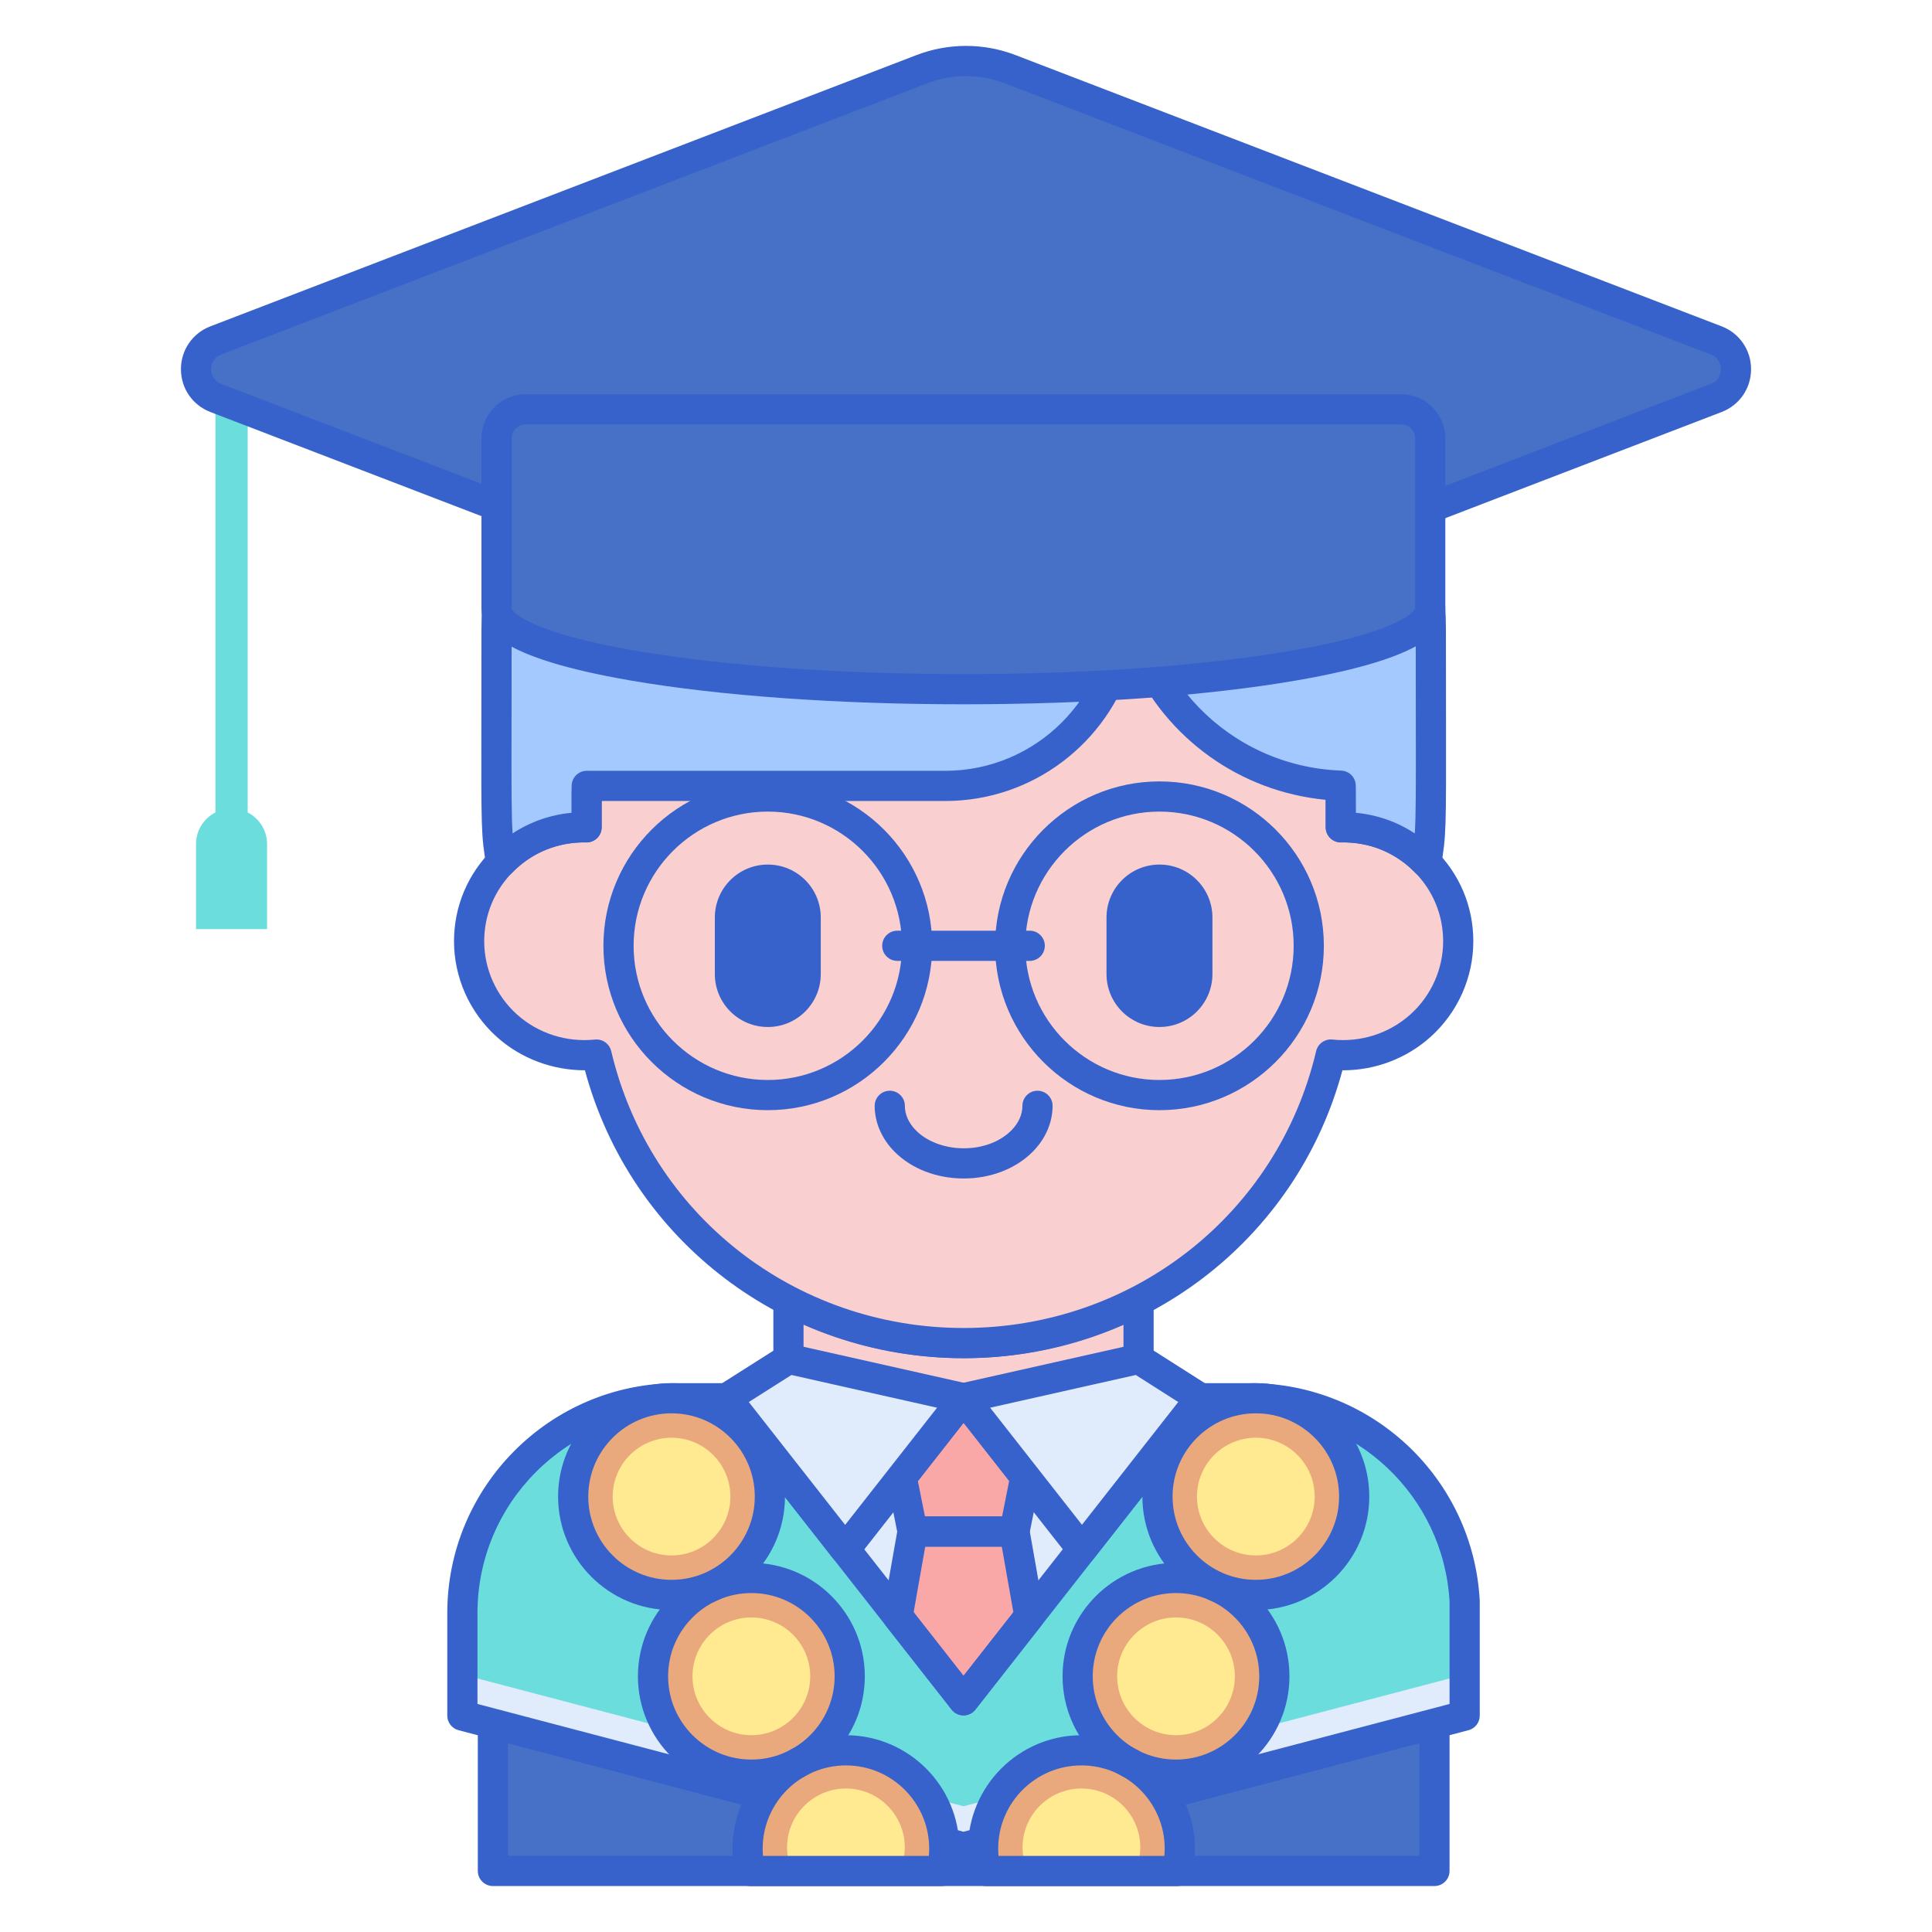 <?xml version="1.0" encoding="utf-8"?>
<!-- Generator: Adobe Illustrator 22.1.0, SVG Export Plug-In . SVG Version: 6.00 Build 0)  -->
<svg version="1.1" id="Layer_1" xmlns="http://www.w3.org/2000/svg" xmlns:xlink="http://www.w3.org/1999/xlink" x="0px" y="0px"
	 viewBox="0 0 256 256" style="enable-background:new 0 0 256 256;" xml:space="preserve">
<style type="text/css">
	.st0{fill:#E0EBFC;}
	.st1{fill:#3762CC;}
	.st2{fill:#4671C6;}
	.st3{fill:#6BDDDD;}
	.st4{fill:#F9A7A7;}
	.st5{fill:#A4C9FF;}
	.st6{fill:#FFEA92;}
	.st7{fill:#F9CFCF;}
	.st8{fill:#FFE164;}
	.st9{fill:#FFDC85;}
	.st10{fill:#FFEA94;}
	.st11{fill:#B9BEFC;}
	.st12{fill:#EAA97D;}
</style>
<g>
	<g>
		<path class="st7" d="M127.693,177.966c-8.385,0-16.281-2.055-23.218-5.673v12.98h46.391v-12.956
			C143.94,175.92,136.06,177.966,127.693,177.966z"/>
	</g>
	<g>
		<path class="st1" d="M150.866,187.273h-46.392c-1.104,0-2-0.896-2-2v-12.98c0-0.699,0.365-1.348,0.963-1.71
			c0.6-0.363,1.344-0.386,1.962-0.063c6.832,3.563,14.542,5.446,22.294,5.446c7.736,0,15.43-1.875,22.25-5.423
			c0.621-0.322,1.363-0.298,1.961,0.065c0.597,0.362,0.962,1.011,0.962,1.709v12.956
			C152.866,186.377,151.971,187.273,150.866,187.273z M106.475,183.273h42.392v-7.777c-6.629,2.932-13.884,4.47-21.173,4.47
			c-7.306,0-14.576-1.545-21.219-4.49V183.273z"/>
	</g>
	<g>
		<polygon class="st2" points="127.671,244.786 65.313,228.391 65.313,247.909 190.073,247.909 190.073,228.379 		"/>
	</g>
	<g>
		<path class="st1" d="M190.073,249.91H65.313c-1.104,0-2-0.896-2-2v-19.519c0-0.62,0.288-1.205,0.778-1.584
			c0.492-0.378,1.129-0.509,1.73-0.35l61.849,16.261l61.894-16.273c0.602-0.158,1.238-0.028,1.73,0.35
			c0.49,0.379,0.778,0.964,0.778,1.584v19.53C192.073,249.014,191.178,249.91,190.073,249.91z M131.263,245.91h56.811v-14.937
			L131.263,245.91z M67.313,245.91h56.766l-56.766-14.925V245.91z"/>
	</g>
	<g>
		<path class="st0" d="M194.075,227.327v-15.154c-0.814-14.993-13.227-26.901-28.423-26.901H89.735
			c-15.723,0-28.468,12.746-28.468,28.468v13.586l66.404,17.459L194.075,227.327z"/>
	</g>
	<g>
		<path class="st3" d="M165.651,185.273H89.735c-15.723,0-28.468,12.746-28.468,28.468v8.138l66.404,17.459l66.404-17.459v-9.705
			C193.26,197.18,180.847,185.273,165.651,185.273z"/>
	</g>
	<g>
		<circle class="st12" cx="99.56" cy="222.12" r="13.032"/>
	</g>
	<g>
		<path class="st6" d="M99.56,229.919c-4.3,0-7.799-3.499-7.799-7.799s3.499-7.799,7.799-7.799c4.3,0,7.799,3.498,7.799,7.799
			S103.86,229.919,99.56,229.919z"/>
	</g>
	<g>
		<circle class="st12" cx="155.826" cy="222.12" r="13.032"/>
	</g>
	<g>
		<path class="st6" d="M155.827,229.919c-4.3,0-7.799-3.499-7.799-7.799s3.499-7.799,7.799-7.799s7.798,3.498,7.798,7.799
			S160.127,229.919,155.827,229.919z"/>
	</g>
	<g>
		<polygon class="st0" points="127.671,185.273 96.281,185.273 127.671,225.298 159.06,185.273 		"/>
	</g>
	<g>
		<path class="st4" d="M127.682,185.287l-8.209,10.466c0.241,1.126,0.015,0.015,1.447,7.184h6.751h6.751
			c1.458-7.3,1.211-6.084,1.452-7.206L127.682,185.287z"/>
	</g>
	<g>
		<path class="st4" d="M118.938,214.164l8.732,11.135l8.732-11.135l-1.981-11.226c-4.892,0-8.626,0-13.502,0L118.938,214.164z"/>
	</g>
	<g>
		<path class="st1" d="M134.422,204.937H120.92c-0.953,0-1.774-0.673-1.961-1.608l-0.652-3.268
			c-0.609-3.053-0.609-3.054-0.724-3.583l-0.066-0.305c-0.124-0.581,0.016-1.186,0.383-1.653l8.209-10.466
			c0.758-0.967,2.389-0.967,3.146,0l8.191,10.444c0.367,0.467,0.507,1.073,0.383,1.653l-0.071,0.329
			c-0.107,0.497-0.106,0.497-0.745,3.698l-0.63,3.152C136.196,204.264,135.376,204.937,134.422,204.937z M122.561,200.937h10.221
			l0.309-1.543c0.392-1.965,0.547-2.744,0.633-3.164l-6.041-7.702l-6.059,7.725c0.085,0.414,0.233,1.159,0.605,3.026
			L122.561,200.937z"/>
	</g>
	<g>
		<path class="st1" d="M127.671,227.298c-0.614,0-1.194-0.282-1.574-0.766l-8.732-11.135c-0.351-0.447-0.494-1.022-0.396-1.582
			l1.981-11.227c0.169-0.956,0.999-1.652,1.97-1.652h13.502c0.971,0,1.801,0.697,1.97,1.652l1.98,11.227
			c0.099,0.56-0.045,1.135-0.396,1.582l-8.731,11.134C128.865,227.016,128.285,227.298,127.671,227.298z M121.063,213.632
			l6.607,8.425l6.606-8.425l-1.533-8.695h-10.146L121.063,213.632z"/>
	</g>
	<g>
		<path class="st1" d="M127.671,227.298c-0.614,0-1.194-0.282-1.574-0.766l-31.39-40.025c-0.472-0.603-0.559-1.421-0.225-2.109
			c0.335-0.688,1.033-1.125,1.799-1.125h62.778c0.766,0,1.464,0.437,1.799,1.125c0.334,0.688,0.247,1.507-0.225,2.109
			l-31.389,40.025C128.865,227.016,128.285,227.298,127.671,227.298z M100.392,187.273l27.279,34.785l27.278-34.785H100.392z"/>
	</g>
	<g>
		<path class="st1" d="M127.671,246.786c-0.171,0-0.342-0.022-0.509-0.066l-66.404-17.459c-0.879-0.231-1.491-1.025-1.491-1.934
			v-13.586c0-16.8,13.668-30.468,30.469-30.468h75.916c16.182,0,29.544,12.647,30.42,28.792c0.002,0.036,0.003,0.072,0.003,0.108
			v15.154c0,0.909-0.612,1.703-1.491,1.934L128.18,246.72C128.013,246.764,127.842,246.786,127.671,246.786z M63.267,225.785
			l64.404,16.933l64.403-16.933v-13.557c-0.788-13.998-12.384-24.956-26.423-24.956H89.735c-14.595,0-26.469,11.874-26.469,26.468
			V225.785z M194.074,227.327h0.01H194.074z"/>
	</g>
	<g>
		<path class="st12" d="M112.09,231.926c-7.197,0-13.032,5.835-13.032,13.032c0,1.019,0.129,2.006,0.35,2.958h25.364
			c0.221-0.952,0.35-1.939,0.35-2.958C125.122,237.761,119.287,231.926,112.09,231.926z"/>
	</g>
	<g>
		<path class="st12" d="M143.296,231.926c-7.197,0-13.032,5.835-13.032,13.032c0,1.019,0.129,2.006,0.35,2.958h25.364
			c0.221-0.952,0.35-1.939,0.35-2.958C156.328,237.761,150.493,231.926,143.296,231.926z"/>
	</g>
	<g>
		<path class="st1" d="M99.56,237.152c-8.289,0-15.032-6.744-15.032-15.032s6.743-15.032,15.032-15.032s15.032,6.743,15.032,15.032
			S107.849,237.152,99.56,237.152z M99.56,211.088c-6.083,0-11.032,4.949-11.032,11.032s4.949,11.032,11.032,11.032
			s11.032-4.949,11.032-11.032S105.643,211.088,99.56,211.088z"/>
	</g>
	<g>
		<path class="st1" d="M155.826,237.152c-8.288,0-15.031-6.744-15.031-15.032s6.743-15.032,15.031-15.032
			c8.289,0,15.032,6.743,15.032,15.032S164.115,237.152,155.826,237.152z M155.826,211.088c-6.083,0-11.031,4.949-11.031,11.032
			s4.948,11.032,11.031,11.032s11.032-4.949,11.032-11.032S161.909,211.088,155.826,211.088z"/>
	</g>
	<g>
		<path class="st6" d="M112.09,236.987c-4.3,0-7.799,3.498-7.799,7.799c0,1.113,0.238,2.171,0.661,3.13h14.276
			c0.422-0.959,0.661-2.017,0.661-3.13C119.889,240.486,116.39,236.987,112.09,236.987z"/>
	</g>
	<g>
		<path class="st6" d="M143.297,236.987c-4.3,0-7.799,3.498-7.799,7.799c0,1.113,0.238,2.171,0.661,3.13h14.275
			c0.422-0.959,0.661-2.017,0.661-3.13C151.094,240.486,147.597,236.987,143.297,236.987z"/>
	</g>
	<g>
		<path class="st1" d="M124.772,249.916H99.408c-0.93,0-1.737-0.641-1.948-1.546c-0.267-1.147-0.402-2.295-0.402-3.411
			c0-8.289,6.743-15.032,15.032-15.032s15.032,6.744,15.032,15.032c0,1.114-0.135,2.261-0.401,3.409
			C126.511,249.274,125.703,249.916,124.772,249.916z M101.103,245.916h21.975c0.03-0.323,0.045-0.643,0.045-0.958
			c0-6.083-4.949-11.032-11.032-11.032s-11.032,4.949-11.032,11.032C101.058,245.273,101.072,245.593,101.103,245.916z"/>
	</g>
	<g>
		<path class="st1" d="M155.979,249.916h-25.364c-0.93,0-1.737-0.641-1.948-1.546c-0.267-1.145-0.401-2.292-0.401-3.411
			c0-8.289,6.743-15.032,15.031-15.032c8.289,0,15.032,6.744,15.032,15.032c0,1.114-0.135,2.261-0.401,3.409
			C157.717,249.274,156.909,249.916,155.979,249.916z M132.31,245.916h21.974c0.03-0.323,0.045-0.643,0.045-0.958
			c0-6.083-4.949-11.032-11.032-11.032s-11.031,4.949-11.031,11.032C132.265,245.274,132.279,245.594,132.31,245.916z"/>
	</g>
	<g>
		<polygon class="st0" points="96.281,185.273 111.986,205.299 127.693,185.273 104.497,180.059 		"/>
	</g>
	<g>
		<polygon class="st0" points="150.866,180.059 127.671,185.273 143.366,205.284 159.06,185.273 		"/>
	</g>
	<g>
		<path class="st1" d="M111.986,207.298L111.986,207.298c-0.614,0-1.194-0.282-1.574-0.766l-15.705-20.026
			c-0.349-0.445-0.492-1.016-0.396-1.573c0.096-0.557,0.422-1.047,0.899-1.35l8.216-5.213c0.448-0.285,0.99-0.379,1.51-0.262
			l23.196,5.213c0.67,0.15,1.215,0.633,1.445,1.28s0.113,1.366-0.311,1.906l-15.707,20.026
			C113.181,207.016,112.601,207.298,111.986,207.298z M99.219,185.777l12.768,16.28l12.18-15.528l-19.298-4.337L99.219,185.777z"/>
	</g>
	<g>
		<path class="st1" d="M143.366,207.284c-0.614,0-1.194-0.282-1.573-0.766l-15.695-20.012c-0.424-0.54-0.541-1.259-0.311-1.906
			s0.775-1.129,1.445-1.28l23.195-5.213c0.516-0.118,1.063-0.022,1.512,0.264l8.193,5.213c0.477,0.303,0.803,0.793,0.898,1.35
			c0.095,0.557-0.05,1.127-0.397,1.572l-15.693,20.012C144.561,207.002,143.98,207.284,143.366,207.284z M131.198,186.529
			l12.168,15.514l12.758-16.269l-5.63-3.582L131.198,186.529z"/>
	</g>
	<g>
		<circle class="st12" cx="88.982" cy="198.305" r="13.032"/>
	</g>
	<g>
		<path class="st6" d="M88.982,206.103c-4.3,0-7.798-3.499-7.798-7.799c0-4.3,3.498-7.799,7.798-7.799s7.799,3.499,7.799,7.799
			C96.78,202.605,93.282,206.103,88.982,206.103z"/>
	</g>
	<g>
		<circle class="st12" cx="166.404" cy="198.305" r="13.032"/>
	</g>
	<g>
		<path class="st6" d="M166.404,206.103c-4.3,0-7.799-3.499-7.799-7.799c0-4.3,3.499-7.799,7.799-7.799s7.799,3.499,7.799,7.799
			C174.203,202.605,170.704,206.103,166.404,206.103z"/>
	</g>
	<g>
		<path class="st1" d="M88.981,213.337c-8.288,0-15.031-6.744-15.031-15.032s6.743-15.032,15.031-15.032
			c8.289,0,15.032,6.743,15.032,15.032S97.271,213.337,88.981,213.337z M88.981,187.273c-6.083,0-11.031,4.949-11.031,11.032
			s4.948,11.032,11.031,11.032s11.032-4.949,11.032-11.032S95.064,187.273,88.981,187.273z"/>
	</g>
	<g>
		<path class="st1" d="M166.404,213.337c-8.289,0-15.032-6.744-15.032-15.032s6.743-15.032,15.032-15.032
			s15.032,6.743,15.032,15.032S174.693,213.337,166.404,213.337z M166.404,187.273c-6.083,0-11.032,4.949-11.032,11.032
			s4.949,11.032,11.032,11.032s11.032-4.949,11.032-11.032S172.487,187.273,166.404,187.273z"/>
	</g>
	<g>
		<path class="st3" d="M32.821,107.656c0-12.016,0-40.139,0-53.305l-4.228-1.625c-0.018-0.007-0.032-0.017-0.05-0.024
			c0,19.738,0,34.435,0,54.953c-1.523,0.779-2.567,2.36-2.567,4.188v11.266h9.412v-11.266
			C35.388,110.017,34.343,108.436,32.821,107.656z"/>
	</g>
	<g>
		<path class="st7" d="M177.663,109.624v-4.679c0-27.349-22.372-49.52-49.97-49.52l0,0c-27.598,0-49.97,22.171-49.97,49.52v4.679
			c-8.677-0.176-15.561,6.736-15.561,15.092c0,8.922,7.789,15.98,16.881,15.018c5.157,21.909,24.975,38.232,48.651,38.232
			c23.677,0,43.494-16.325,48.651-38.232c9.079,0.96,16.881-6.084,16.881-15.018C193.225,116.356,186.335,109.448,177.663,109.624z"
			/>
	</g>
	<g>
		<path class="st1" d="M127.703,156.156L127.703,156.156c-3.592,0-6.934-1.293-9.171-3.548c-1.698-1.712-2.633-3.872-2.633-6.08
			c0-1.104,0.896-2,2-2s2,0.896,2,2c0,1.163,0.51,2.291,1.473,3.263c1.469,1.481,3.836,2.365,6.33,2.365h0.001
			c2.512,0,4.807-0.862,6.299-2.366c0.963-0.971,1.472-2.099,1.472-3.262c0-1.104,0.896-2,2-2s2,0.896,2,2
			c0,2.209-0.935,4.368-2.632,6.079C134.604,154.863,131.273,156.156,127.703,156.156z"/>
	</g>
	<g>
		<path class="st1" d="M153.636,136.082L153.636,136.082c-3.876,0-7.018-3.142-7.018-7.018v-7.486c0-3.876,3.142-7.018,7.018-7.018
			h0c3.876,0,7.018,3.142,7.018,7.018v7.486C160.654,132.94,157.512,136.082,153.636,136.082z"/>
	</g>
	<g>
		<path class="st1" d="M101.738,136.082L101.738,136.082c-3.876,0-7.018-3.142-7.018-7.018v-7.486c0-3.876,3.142-7.018,7.018-7.018
			h0c3.876,0,7.018,3.142,7.018,7.018v7.486C108.755,132.94,105.613,136.082,101.738,136.082z"/>
	</g>
	<g>
		<path class="st1" d="M127.693,179.966c-23.713,0-44.113-15.601-50.187-38.147c-4.295,0-8.479-1.547-11.684-4.43
			c-3.599-3.238-5.662-7.857-5.662-12.673c0-4.61,1.821-8.935,5.129-12.176c2.847-2.79,6.494-4.47,10.433-4.841v-2.754
			c0-28.409,23.313-51.521,51.971-51.521c28.656,0,51.97,23.112,51.97,51.521v2.754c3.939,0.371,7.586,2.052,10.433,4.842
			c3.308,3.241,5.129,7.565,5.129,12.175c0,4.816-2.063,9.435-5.66,12.672c-3.183,2.864-7.329,4.432-11.598,4.432
			c-0.028,0-0.058,0-0.087,0C171.807,164.365,151.406,179.966,127.693,179.966z M79.045,137.734c0.918,0,1.73,0.631,1.945,1.542
			c5.084,21.603,24.289,36.69,46.703,36.69s41.619-15.088,46.703-36.69c0.23-0.981,1.168-1.645,2.157-1.531
			c3.77,0.398,7.539-0.814,10.335-3.331c2.756-2.479,4.336-6.015,4.336-9.699c0-3.526-1.396-6.836-3.929-9.318
			c-2.559-2.507-5.913-3.841-9.593-3.774c-0.493,0.025-1.056-0.195-1.439-0.571c-0.384-0.376-0.601-0.891-0.601-1.428v-4.679
			c0-26.203-21.52-47.521-47.97-47.521c-26.451,0-47.971,21.317-47.971,47.521v4.679c0,0.538-0.217,1.052-0.601,1.428
			c-0.385,0.376-0.938,0.599-1.439,0.571c-3.628-0.067-7.034,1.267-9.593,3.774c-2.533,2.482-3.929,5.792-3.929,9.319
			c0,3.684,1.581,7.22,4.337,9.7c2.796,2.515,6.565,3.725,10.335,3.33C78.903,137.737,78.975,137.734,79.045,137.734z"/>
	</g>
	<g>
		<path class="st5" d="M189.592,83.395c0-35.009-38.083-55.054-61.899-40.846C104.31,28.6,65.794,47.907,65.794,83.395
			c0,26.115-0.178,26.337,0.604,30.888c2.825-2.929,6.829-4.751,11.325-4.66c0-7.347-0.002-3.88,0.024-5.489h47.508
			c13.165,0,23.837-10.672,23.837-23.837v-5.824c0.002,16.009,12.687,29.048,28.554,29.633c0.021,1.263,0.018-1.048,0.018,5.517
			c4.494-0.091,8.499,1.73,11.324,4.66C189.77,109.735,189.592,109.554,189.592,83.395z"/>
	</g>
	<g>
		<path class="st1" d="M101.737,147.104c-12.01,0-21.781-9.771-21.781-21.782c0-12.011,9.771-21.782,21.781-21.782
			c12.011,0,21.782,9.771,21.782,21.782C123.52,137.332,113.748,147.104,101.737,147.104z M101.737,107.54
			c-9.805,0-17.781,7.977-17.781,17.782c0,9.805,7.977,17.782,17.781,17.782s17.782-7.977,17.782-17.782
			C119.52,115.517,111.542,107.54,101.737,107.54z"/>
	</g>
	<g>
		<path class="st1" d="M153.636,147.104c-12.01,0-21.781-9.771-21.781-21.782c0-12.011,9.771-21.782,21.781-21.782
			c12.011,0,21.782,9.771,21.782,21.782C175.418,137.332,165.646,147.104,153.636,147.104z M153.636,107.54
			c-9.805,0-17.781,7.977-17.781,17.782c0,9.805,7.977,17.782,17.781,17.782s17.782-7.977,17.782-17.782
			C171.418,115.517,163.44,107.54,153.636,107.54z"/>
	</g>
	<g>
		<path class="st1" d="M136.444,127.322h-17.548c-1.104,0-2-0.896-2-2s0.896-2,2-2h17.548c1.104,0,2,0.896,2,2
			S137.549,127.322,136.444,127.322z"/>
	</g>
	<g>
		<path class="st1" d="M188.988,116.284c-0.534,0-1.057-0.215-1.439-0.611c-2.594-2.688-6.093-4.137-9.846-4.049
			c-0.493,0.025-1.056-0.195-1.439-0.571c-0.385-0.376-0.601-0.891-0.601-1.428v-2.548c0-0.448,0-0.807,0-1.097
			c-11.498-1.103-21.092-8.245-25.675-18.201c-3.216,10.611-13.087,18.356-24.733,18.356H79.723c0,0.5,0,1.173,0,2.077v1.412
			c0,0.538-0.216,1.052-0.601,1.428s-0.938,0.599-1.439,0.571c-3.797-0.074-7.254,1.362-9.845,4.048
			c-0.523,0.543-1.309,0.745-2.027,0.523c-0.721-0.222-1.255-0.83-1.383-1.572c-0.669-3.883-0.667-4.75-0.645-19.248
			c0.005-3.241,0.011-7.171,0.011-11.979c0-17.248,9.024-32.67,24.141-41.254c13.185-7.488,28.297-8.179,39.759-1.896
			c11.467-6.292,26.529-5.636,39.625,1.8c15.199,8.631,24.273,24.089,24.273,41.35c0,4.822,0.006,8.761,0.011,12.008
			c0.022,14.474,0.024,15.34-0.644,19.219c-0.127,0.743-0.662,1.351-1.383,1.573C189.383,116.255,189.185,116.284,188.988,116.284z
			 M179.663,107.699c2.815,0.265,5.474,1.199,7.802,2.732c0.157-2.351,0.152-5.956,0.138-15.021
			c-0.005-3.248-0.011-7.189-0.011-12.014c0-15.803-8.317-29.96-22.248-37.872c-12.242-6.951-26.276-7.432-36.626-1.257
			c-0.631,0.376-1.418,0.376-2.049,0c-10.343-6.169-24.426-5.651-36.759,1.353c-13.849,7.864-22.116,21.986-22.116,37.776
			c0,4.811-0.006,8.743-0.011,11.985c-0.015,9.086-0.02,12.695,0.139,15.05c2.327-1.533,4.985-2.467,7.801-2.732l0.001-2.549
			c0-0.192,0-0.419,0.026-0.658l-0.012-0.001c0.003-0.051,0.005-0.16,0.009-0.389c0.019-1.092,0.908-1.967,2-1.967h47.508
			c12.041,0,21.837-9.796,21.837-21.837v-5.824c0-1.104,0.896-2,2-2s2,0.895,2,2c0.002,14.946,11.698,27.084,26.627,27.635
			c1.063,0.039,1.908,0.902,1.927,1.964c0.005,0.286,0.008,0.367,0.01,0.424c0.007,0.152,0.009,0.152,0.008,2.58V107.699z"/>
	</g>
	<g>
		<path class="st2" d="M133.853,9.17l93.554,35.939c3.49,1.341,3.49,6.278,0,7.618l-93.554,35.939
			c-3.768,1.447-7.939,1.447-11.707,0L28.593,52.727c-3.49-1.341-3.49-6.278,0-7.618L122.147,9.17
			C125.915,7.722,130.085,7.722,133.853,9.17z"/>
	</g>
	<g>
		<path class="st1" d="M128,91.754c-2.227,0-4.452-0.407-6.57-1.22L27.876,54.594c-2.37-0.91-3.901-3.138-3.901-5.676
			s1.531-4.766,3.901-5.676L121.43,7.302c4.236-1.627,8.904-1.627,13.141,0l0,0l93.554,35.939c2.37,0.91,3.901,3.138,3.901,5.676
			s-1.531,4.766-3.901,5.676L134.57,90.534C132.452,91.347,130.226,91.754,128,91.754z M128,10.083c-1.74,0-3.48,0.318-5.137,0.954
			L29.31,46.976c-1.238,0.476-1.335,1.606-1.335,1.942s0.097,1.466,1.335,1.942l93.554,35.939c3.313,1.272,6.961,1.272,10.273,0
			L226.69,50.86c1.238-0.476,1.335-1.606,1.335-1.942s-0.097-1.466-1.335-1.942l-93.554-35.939
			C131.48,10.4,129.74,10.083,128,10.083z"/>
	</g>
	<g>
		<path class="st2" d="M185.644,54.228H69.664c-2.138,0-3.871,1.733-3.871,3.871v22.566h0.001c0,5.886,27.695,10.657,61.86,10.657
			c34.164,0,61.86-4.771,61.86-10.657V58.099C189.514,55.961,187.781,54.228,185.644,54.228z"/>
	</g>
	<g>
		<path class="st1" d="M127.654,93.322c-16.634,0-32.288-1.119-44.081-3.15c-17.728-3.054-19.778-6.889-19.778-9.507l-0.001-22.564
			c0-3.238,2.633-5.872,5.869-5.872h115.981c3.236,0,5.87,2.634,5.87,5.872v22.564c0,2.618-2.051,6.453-19.779,9.507
			C159.943,92.204,144.288,93.322,127.654,93.322z M69.663,56.229c-1.03,0-1.869,0.84-1.869,1.872v22.564
			c0.005,0.01,1.117,3.019,17.257,5.7c11.48,1.907,26.611,2.958,42.604,2.958s31.122-1.05,42.604-2.957
			c16.14-2.681,17.252-5.689,17.259-5.719l-0.002-22.545c0-1.032-0.839-1.872-1.87-1.872H69.663z"/>
	</g>
</g>
</svg>
